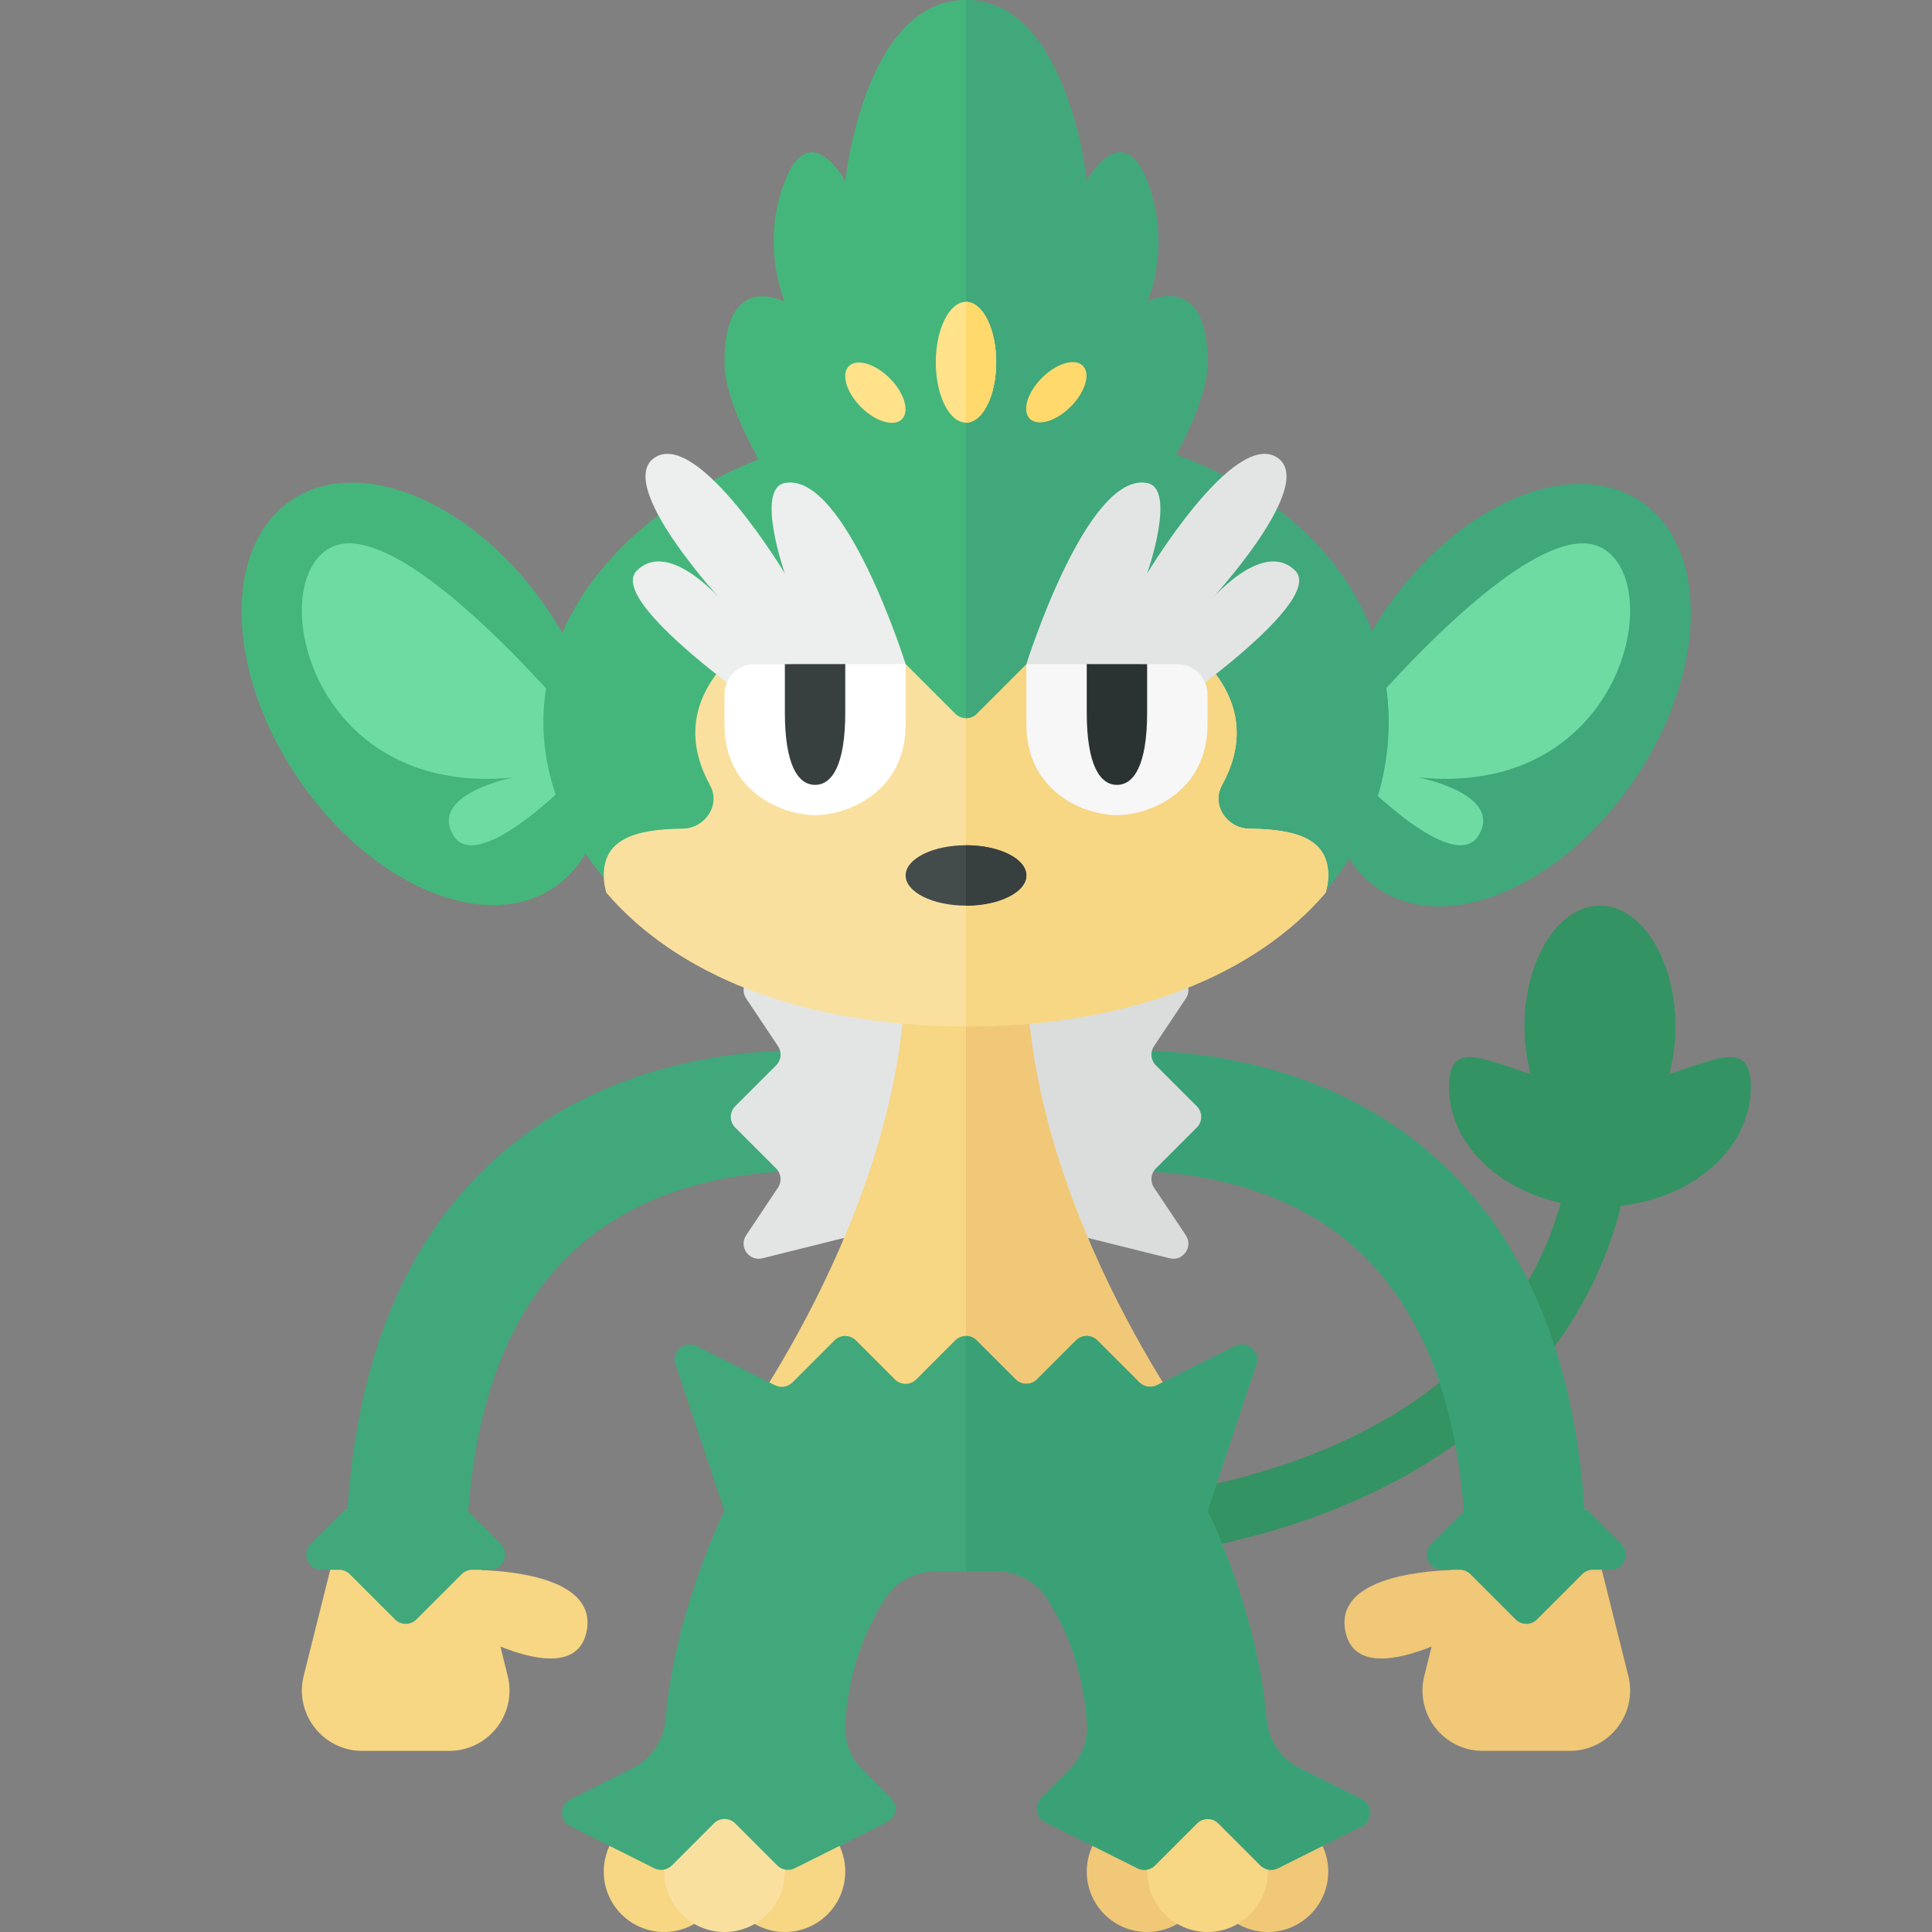 <?xml version="1.0" encoding="utf-8"?>
<!-- Generator: Adobe Illustrator 23.0.6, SVG Export Plug-In . SVG Version: 6.00 Build 0)  -->
<svg version="1.1" xmlns="http://www.w3.org/2000/svg" xmlns:xlink="http://www.w3.org/1999/xlink" x="0px" y="0px" width="32px"
	 height="32px" viewBox="0 0 32 32" enable-background="new 0 0 32 32" xml:space="preserve">
<rect x="0" y="0" width="32" height="32" fill="#808080" stroke="none"/>
<g id="labels">
	<g>
	</g>
</g>
<g id="icons">
	<g>
		<path fill="#349363" d="M29,18c0-0.771-0.552-0.466-1.352-0.211C27.713,17.546,27.75,17.28,27.75,17c0-1.104-0.56-2-1.25-2
			s-1.25,0.896-1.25,2c0,0.28,0.037,0.546,0.102,0.789C24.552,17.534,24,17.229,24,18c0,0.923,0.786,1.692,1.849,1.923
			C25.398,21.609,23.556,25,16,25v1c8.373,0,10.372-4.106,10.849-6.028C28.063,19.835,29,19.009,29,18z"/>
		
			<ellipse transform="matrix(0.562 -0.827 0.827 0.562 1.444 25.726)" fill="#40A87B" cx="25" cy="11.5" rx="3.875" ry="2.496"/>
		<path fill="#6EDCA2" d="M22.5,11.921c0,0,2.809-3.377,3.984-2.869c1.164,0.504,0.439,4.172-2.988,3.825
			c0,0,1.403,0.273,0.996,0.956c-0.407,0.684-1.992-0.956-1.992-0.956V11.921z"/>
		<circle fill="#F0C877" cx="19" cy="31" r="1"/>
		<circle fill="#F7D684" cx="13" cy="31" r="1"/>
		<path fill="#F0C877" d="M26.97,27.757L26.28,25h-2l-0.251,1.005c-0.561,0.021-1.897,0.155-1.749,0.995
			c0.118,0.668,0.883,0.492,1.432,0.272l-0.121,0.485C23.433,28.389,23.91,29,24.561,29H26C26.65,29,27.127,28.389,26.97,27.757z"/>
		<path fill="#3AA176" d="M26.854,25.573L26.28,25h-0.037c-0.176-2.667-1.069-4.685-2.671-5.999
			c-2.696-2.21-6.334-1.513-6.488-1.482l0.39,1.961c0.028-0.005,2.887-0.536,4.841,1.077c1.132,0.934,1.778,2.439,1.929,4.478
			l-0.537,0.537C23.55,25.731,23.661,26,23.884,26h0.293c0.066,0,0.13,0.026,0.177,0.073l0.75,0.75c0.098,0.098,0.256,0.098,0.354,0
			l0.75-0.75C26.254,26.026,26.317,26,26.384,26h0.293C26.899,26,27.011,25.731,26.854,25.573z"/>
		<path fill="#DADDDC" d="M19.641,16.538l-0.528,0.791c-0.066,0.099-0.053,0.231,0.031,0.315l0.678,0.678
			c0.098,0.098,0.098,0.256,0,0.354l-0.678,0.678c-0.084,0.084-0.097,0.216-0.031,0.315l0.528,0.791
			c0.127,0.19-0.047,0.437-0.269,0.381L16,20v-3l3.373-0.843C19.594,16.101,19.768,16.348,19.641,16.538z"/>
		<path fill="#F7D684" d="M7.971,26.005L7.72,25h-2L5.03,27.757C4.873,28.389,5.35,29,6.001,29h1.438
			c0.651,0,1.128-0.611,0.97-1.243l-0.121-0.485C8.837,27.492,9.602,27.668,9.72,27C9.868,26.159,8.532,26.025,7.971,26.005z"/>
		<path fill="#40A87B" d="M8.428,19.001C6.826,20.315,5.933,22.333,5.757,25H5.72l-0.573,0.573C4.989,25.731,5.101,26,5.323,26
			h0.293c0.066,0,0.13,0.026,0.177,0.073l0.75,0.75c0.098,0.098,0.256,0.098,0.354,0l0.75-0.75C7.693,26.026,7.757,26,7.823,26
			h0.293c0.223,0,0.334-0.269,0.177-0.427l-0.537-0.537c0.151-2.039,0.797-3.545,1.929-4.478c1.954-1.613,4.813-1.082,4.841-1.077
			l0.39-1.961C14.763,17.488,11.124,16.792,8.428,19.001z"/>
		<path fill="#E3E5E5" d="M12.359,16.538l0.528,0.791c0.066,0.099,0.053,0.231-0.031,0.315l-0.678,0.678
			c-0.098,0.098-0.098,0.256,0,0.354l0.678,0.678c0.084,0.084,0.097,0.216,0.031,0.315l-0.528,0.791
			c-0.127,0.19,0.047,0.437,0.269,0.381L16,20v-3l-3.373-0.843C12.406,16.101,12.232,16.348,12.359,16.538z"/>
		<path fill="#F7D684" d="M17,16h-1h-1c0,4.112-3,8-3,8h4h4C20,24,17,20.112,17,16z"/>
		<path fill="#F0C877" d="M20,24c0,0-3-3.888-3-8h-1v8H20z"/>
		<circle fill="#F0C877" cx="21" cy="31" r="1"/>
		<circle fill="#F7D684" cx="20" cy="31" r="1"/>
		<circle fill="#F7D684" cx="11" cy="31" r="1"/>
		<circle fill="#FAE09F" cx="12" cy="31" r="1"/>
		<path fill="#40A87B" d="M20.976,28.476C20.825,26.675,20,25.025,20,25.025l0.809-2.427c0.07-0.211-0.15-0.402-0.349-0.303
			l-1.299,0.649c-0.096,0.048-0.212,0.029-0.289-0.047l-0.696-0.696c-0.098-0.098-0.256-0.098-0.354,0l-0.646,0.646
			c-0.098,0.098-0.256,0.098-0.354,0l-0.646-0.646c-0.098-0.098-0.256-0.098-0.354,0l-0.646,0.646c-0.098,0.098-0.256,0.098-0.354,0
			l-0.646-0.646c-0.098-0.098-0.256-0.098-0.354,0l-0.696,0.696c-0.076,0.076-0.192,0.095-0.289,0.047l-1.299-0.649
			c-0.199-0.1-0.419,0.091-0.349,0.303L12,25.025c0,0-0.825,1.65-0.976,3.452c-0.029,0.347-0.235,0.654-0.547,0.81l-1.03,0.515
			c-0.184,0.092-0.184,0.355,0,0.447l1.392,0.696c0.096,0.048,0.212,0.029,0.289-0.047l0.696-0.696c0.098-0.098,0.256-0.098,0.354,0
			l0.696,0.696c0.076,0.076,0.192,0.095,0.289,0.047l1.529-0.764c0.153-0.076,0.186-0.28,0.065-0.4l-0.466-0.466
			c-0.198-0.198-0.307-0.468-0.292-0.747c0.026-0.495,0.156-1.318,0.671-2.104c0.181-0.277,0.499-0.437,0.83-0.437l0.503,0l0.503,0
			c0.331,0,0.648,0.16,0.83,0.437c0.515,0.786,0.644,1.609,0.671,2.104c0.015,0.279-0.095,0.55-0.292,0.747l-0.466,0.466
			c-0.121,0.121-0.088,0.324,0.065,0.4l1.529,0.764c0.096,0.048,0.212,0.029,0.289-0.047l0.696-0.696
			c0.098-0.098,0.256-0.098,0.354,0l0.696,0.696c0.076,0.076,0.192,0.095,0.289,0.047l1.392-0.696c0.184-0.092,0.184-0.355,0-0.447
			l-1.03-0.515C21.212,29.131,21.005,28.823,20.976,28.476z"/>
		<path fill="#3AA176" d="M16.503,26.025c0.331,0,0.648,0.16,0.83,0.437c0.515,0.786,0.644,1.609,0.671,2.104
			c0.015,0.279-0.095,0.55-0.292,0.748l-0.466,0.466c-0.121,0.121-0.088,0.324,0.065,0.4l1.529,0.764
			c0.096,0.048,0.213,0.029,0.289-0.047l0.696-0.696c0.098-0.098,0.256-0.098,0.354,0l0.696,0.696
			c0.076,0.076,0.192,0.095,0.289,0.047l1.392-0.696c0.184-0.092,0.184-0.355,0-0.447l-1.03-0.515
			c-0.312-0.156-0.518-0.463-0.547-0.81C20.825,26.675,20,25.025,20,25.025l0.809-2.427c0.07-0.211-0.15-0.402-0.349-0.303
			l-1.299,0.649c-0.096,0.048-0.213,0.029-0.289-0.047l-0.696-0.696c-0.098-0.098-0.256-0.098-0.354,0l-0.646,0.646
			c-0.098,0.098-0.256,0.098-0.354,0l-0.646-0.646c-0.049-0.049-0.113-0.073-0.177-0.073v3.896H16.503z"/>
		
			<ellipse transform="matrix(0.827 -0.562 0.562 0.827 -5.25 5.916)" fill="#45B67B" cx="7" cy="11.5" rx="2.496" ry="3.875"/>
		<path fill="#6EDCA2" d="M9.5,11.921c0,0-2.809-3.377-3.984-2.869c-1.164,0.504-0.439,4.172,2.988,3.825
			c0,0-1.403,0.273-0.996,0.956C7.915,14.517,9.5,12.877,9.5,12.877V11.921z"/>
		<ellipse fill="#45B67B" cx="16" cy="11.963" rx="7" ry="5"/>
		<path fill="#40A87B" d="M23,11.963c0-2.761-2.582-5-7-5v10C20.418,16.963,23,14.724,23,11.963z"/>
		<path fill="#FAE09F" d="M21.958,14.785C21.984,14.691,22,14.596,22,14.5c0-0.589-0.491-0.766-1.31-0.775
			c-0.368-0.004-0.629-0.392-0.452-0.715C20.574,12.398,20.627,11.7,20,11c-1.165-1.3-2.498-1.755-3.293-0.828
			c-0.36,0.419-1.054,0.419-1.413,0C14.498,9.245,13.165,9.7,12,11c-0.627,0.7-0.574,1.398-0.238,2.01
			c0.177,0.323-0.084,0.71-0.452,0.715C10.491,13.734,10,13.911,10,14.5c0,0.096,0.016,0.191,0.042,0.285
			C11.185,16.121,13.232,17,16,17S20.815,16.121,21.958,14.785z"/>
		<path fill="#F7D684" d="M21.958,14.785C21.984,14.691,22,14.596,22,14.5c0-0.589-0.491-0.766-1.31-0.775
			c-0.368-0.004-0.629-0.392-0.452-0.715C20.574,12.398,20.627,11.7,20,11c-1.165-1.3-2.498-1.755-3.293-0.828
			c-0.18,0.21-0.443,0.314-0.707,0.314V17C18.768,17,20.815,16.121,21.958,14.785z"/>
		<path fill="#45B67B" d="M19,5c0,0,0.417-0.927,0-2s-1,0-1,0s-0.313-3-2-3s-2,3-2,3s-0.583-1.073-1,0s0,2,0,2s-1-0.542-1,1
			s3,4.999,3,4.999l0.823,0.823c0.098,0.098,0.256,0.098,0.354,0L17,10.999c0,0,3-3.457,3-4.999S19,5,19,5z"/>
		<path fill="#40A87B" d="M16.177,11.822L17,10.999c0,0,3-3.457,3-4.999s-1-1-1-1s0.417-0.927,0-2s-1,0-1,0s-0.313-3-2-3v11.895
			C16.064,11.895,16.128,11.871,16.177,11.822z"/>
		<ellipse fill="#434C4B" cx="16" cy="14.5" rx="1" ry="0.5"/>
		<ellipse fill="#FFE28A" cx="16" cy="6" rx="0.5" ry="1"/>
		<path fill="#EDEEEE" d="M13,8c-0.494,0.094,0,1.499,0,1.499s-1.416-2.36-2.141-1.929S12,9.999,12,9.999s-0.901-1.091-1.451-0.549
			S13,11.999,13,11.999L15,11C15,11,14,7.81,13,8z"/>
		
			<ellipse transform="matrix(0.707 -0.707 0.707 0.707 -0.348 12.16)" fill="#FFE28A" cx="14.5" cy="6.5" rx="0.337" ry="0.621"/>
		
			<ellipse transform="matrix(0.707 -0.707 0.707 0.707 0.528 14.274)" fill="#FFD96C" cx="17.5" cy="6.5" rx="0.621" ry="0.337"/>
		<path fill="#FFD96C" d="M16.5,6c0-0.552-0.224-1-0.5-1v2C16.276,7,16.5,6.552,16.5,6z"/>
		<path fill="#FFFFFF" d="M15,12.001c0,1.105-0.948,1.5-1.5,1.5s-1.5-0.395-1.5-1.5v-0.5c0-0.276,0.224-0.5,0.5-0.5L15,11
			C15,11,15,11.656,15,12.001z"/>
		<path fill="#373F3F" d="M14,11.8c0,0.884-0.224,1.2-0.5,1.2S13,12.684,13,11.8c0-0.884,0-0.8,0-0.8l1-0.001
			C14,10.999,14,11.523,14,11.8z"/>
		<path fill="#E3E5E5" d="M19,8c0.494,0.094,0,1.499,0,1.499s1.416-2.36,2.141-1.929S20,9.999,20,9.999s0.901-1.091,1.451-0.549
			S19,11.999,19,11.999L17,11C17,11,18,7.81,19,8z"/>
		<path fill="#F7F7F7" d="M17,12.001c0,1.105,0.948,1.5,1.5,1.5s1.5-0.395,1.5-1.5v-0.5c0-0.276-0.224-0.5-0.5-0.5L17,11
			C17,11,17,11.656,17,12.001z"/>
		<path fill="#2B3332" d="M18,11.8c0,0.884,0.224,1.2,0.5,1.2s0.5-0.316,0.5-1.2c0-0.884,0-0.8,0-0.8l-1-0.001
			C18,10.999,18,11.523,18,11.8z"/>
		<path fill="#FFD96C" d="M16.5,6c0-0.552-0.224-1-0.5-1v2C16.276,7,16.5,6.552,16.5,6z"/>
		<path fill="#373F3F" d="M17,14.5c0-0.276-0.448-0.5-1-0.5v1C16.552,15,17,14.776,17,14.5z"/>
	</g>
</g>
</svg>
